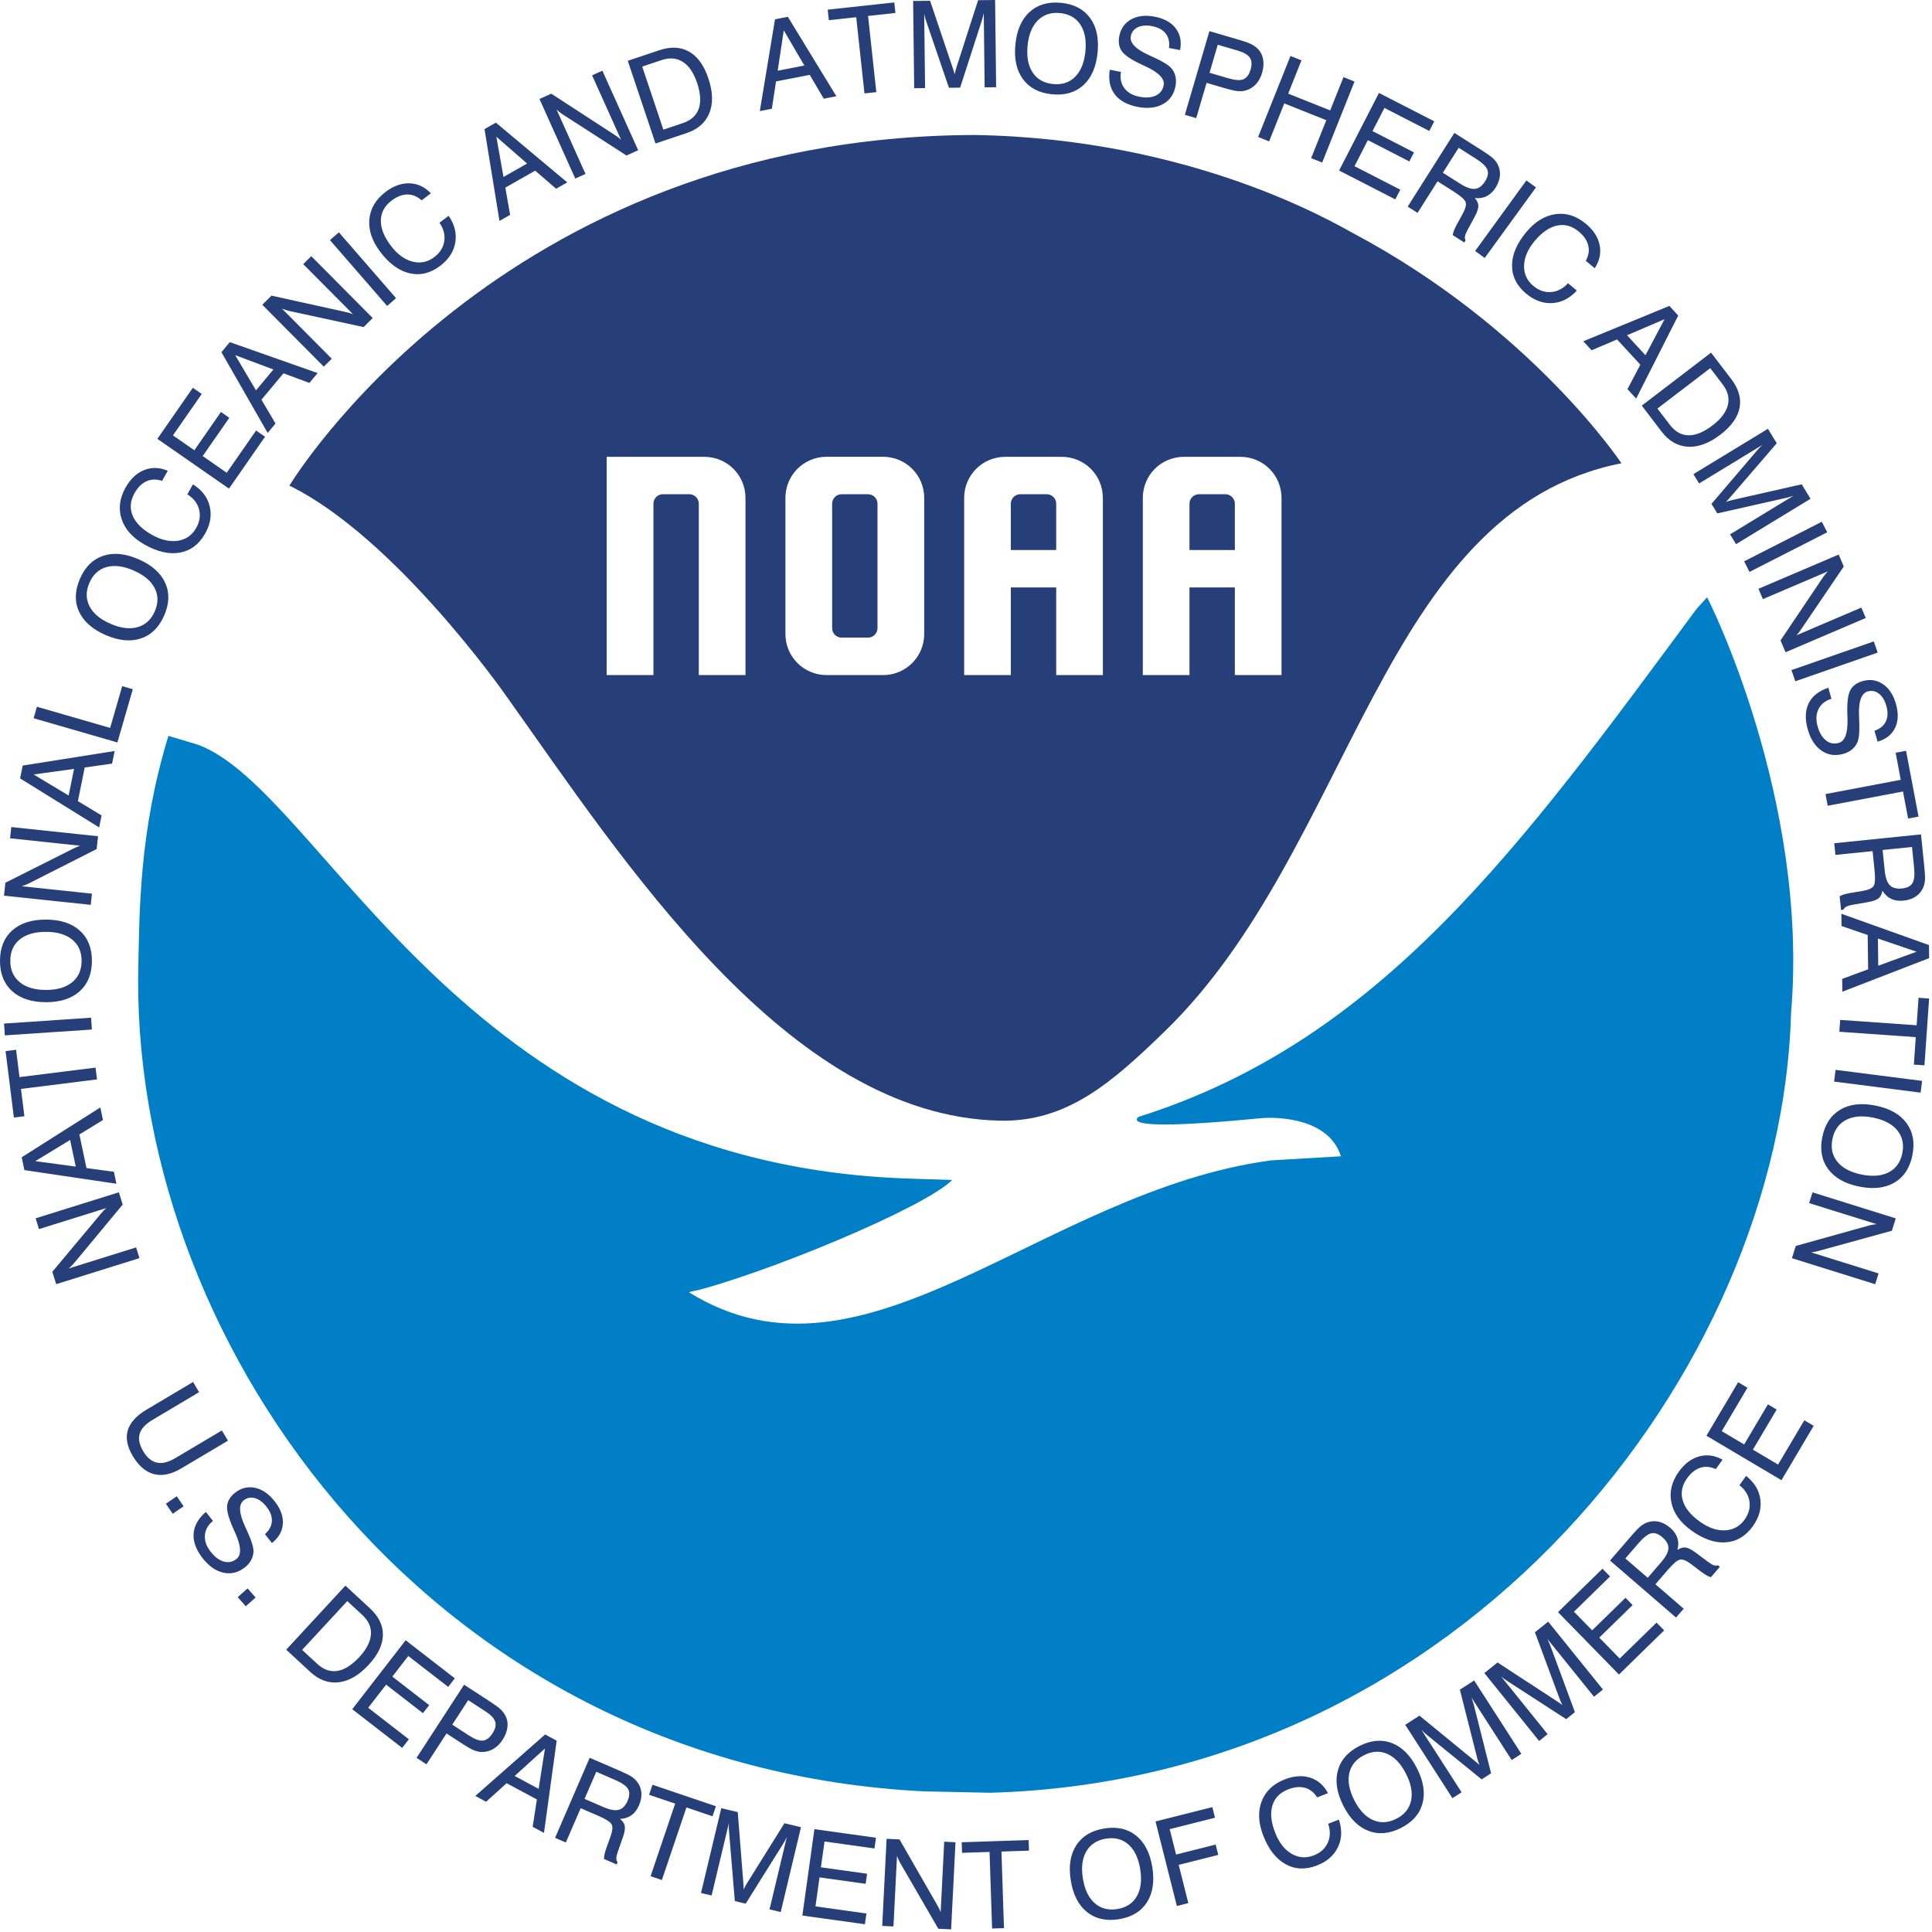 <?xml version="1.0" encoding="UTF-8"?>
<svg width="100px" height="100px" viewBox="0 0 100 100" version="1.1" xmlns="http://www.w3.org/2000/svg" xmlns:xlink="http://www.w3.org/1999/xlink">
    <title>NOAA</title>
    <g id="SVG-Sheet" stroke="none" stroke-width="1" fill="none" fill-rule="evenodd">
        <g id="NOAA">
            <path d="M88.356,30.918 C88.38,30.908 93.641,41.327 92.707,52.403 L92.707,52.403 C92.2,71.005 75.759,92.107 51.259,92.793 L47.843,92.721 C22.595,91.467 7.08,70.044 7.15,50.686 L7.15,50.686 C7.213,47.087 7.199,43.064 8.717,38.089 L10.264,38.551 C16.735,40.997 23.716,59.902 46.41,60.978 C47.396,61.025 49.288,61.069 49.284,61.077 C47.815,62.542 39.462,65.987 35.672,66.895 C36.663,66.658 35.595,66.87 35.672,66.895 L35.672,66.895 C44.8,72.553 53.928,61.664 65.777,60.062 L69.407,59.849 C68.713,57.66 65.589,57.845 65.297,57.874 C57.098,58.681 59.147,57.741 58.892,57.821 C71.489,53.871 78.748,43.782 87.815,31.514 L88.356,30.918 Z" id="path3758" fill="#007EC6" fill-rule="nonzero"></path>
            <path d="M70.048,12.076 C69.167,11.608 61.774,7.165 50.423,6.987 C25.814,7.076 14.98,25.136 14.98,25.136 C20.424,27.804 26.074,35.842 26.153,35.954 C32.246,44.502 40.738,57.753 51.74,58.006 C55.262,58.088 57.605,55.98 60.28,53.39 C70.046,43.931 71.414,26.443 83.926,23.979 C83.926,23.979 79.282,16.987 70.048,12.076 Z M42.783,23.643 L45.707,23.643 C46.887,23.643 47.837,24.593 47.837,25.773 L47.837,32.812 C47.837,33.992 46.887,34.942 45.707,34.942 L42.783,34.942 C41.603,34.942 40.653,33.992 40.653,32.812 L40.653,25.773 C40.653,24.593 41.603,23.643 42.783,23.643 Z M43.562,25.582 L44.928,25.582 C45.2,25.582 45.419,25.801 45.419,26.073 L45.419,32.512 C45.419,32.784 45.2,33.003 44.928,33.003 L43.562,33.003 C43.29,33.003 43.071,32.784 43.071,32.512 L43.071,26.073 C43.071,25.801 43.29,25.582 43.562,25.582 Z M52.033,23.646 C50.853,23.646 49.905,24.594 49.905,25.774 L49.905,34.942 L52.32,34.942 L52.32,30.405 L54.669,30.405 L54.669,34.942 L57.084,34.942 L57.084,25.774 C57.084,24.594 56.136,23.646 54.956,23.646 L52.033,23.646 Z M52.814,25.58 L54.175,25.58 C54.447,25.58 54.669,25.802 54.669,26.074 L54.669,28.47 L52.32,28.47 L52.32,26.074 C52.32,25.802 52.542,25.58 52.814,25.58 Z M61.28,23.646 C60.101,23.646 59.152,24.594 59.152,25.774 L59.152,34.942 L61.567,34.942 L61.567,30.405 L63.916,30.405 L63.916,34.942 L66.331,34.942 L66.331,25.774 C66.331,24.594 65.383,23.646 64.203,23.646 L61.28,23.646 Z M62.061,25.58 L63.422,25.58 C63.694,25.58 63.916,25.802 63.916,26.074 L63.916,28.47 L61.567,28.47 L61.567,26.074 C61.567,25.802 61.789,25.58 62.061,25.58 Z M31.4,23.646 L31.4,34.942 L33.822,34.942 L33.822,26.074 C33.822,25.802 34.037,25.58 34.309,25.58 L35.676,25.58 C35.948,25.58 36.17,25.802 36.17,26.074 L36.17,34.942 L38.586,34.942 L38.586,25.774 C38.586,24.594 37.637,23.646 36.457,23.646 L31.4,23.646 Z" id="path3766" fill="#263F78"></path>
            <path d="M7.218,65.121 L2.908,66.468 L2.708,65.827 L5.21,62.836 C5.264,62.77 5.316,62.711 5.366,62.659 C5.416,62.607 5.465,62.563 5.511,62.527 L2.018,63.618 L1.844,63.06 L6.153,61.713 L6.351,62.348 L3.82,65.397 C3.781,65.443 3.739,65.488 3.694,65.53 C3.65,65.573 3.602,65.615 3.551,65.657 L7.044,64.566 L7.218,65.121 Z M3.921,60.382 L3.63,59.005 L1.826,60.101 L3.921,60.382 Z M6.026,61.271 L1.263,60.564 L1.123,59.901 L5.192,57.322 L5.33,57.973 L4.109,58.719 L4.476,60.459 L5.895,60.651 L6.026,61.271 Z M5.021,55.87 L1.086,56.362 L1.263,57.776 L0.718,57.845 L0.288,54.405 L0.833,54.337 L1.009,55.751 L4.945,55.259 L5.021,55.87 Z M4.756,53.288 L0.251,53.591 L0.21,52.98 L4.714,52.676 L4.756,53.288 Z M2.374,51.239 C2.952,51.241 3.404,51.109 3.731,50.844 C4.058,50.578 4.222,50.209 4.224,49.737 C4.225,49.267 4.063,48.9 3.738,48.634 C3.413,48.368 2.962,48.234 2.383,48.233 C1.803,48.231 1.35,48.362 1.024,48.625 C0.698,48.889 0.535,49.255 0.533,49.725 C0.532,50.197 0.693,50.567 1.017,50.835 C1.341,51.103 1.793,51.238 2.374,51.239 L2.374,51.239 Z M2.372,51.874 C1.626,51.871 1.044,51.68 0.625,51.3 C0.206,50.919 -0.002,50.394 -2.60485017e-08,49.724 C0.002,49.056 0.213,48.534 0.633,48.158 C1.053,47.782 1.637,47.596 2.385,47.598 C3.131,47.601 3.713,47.791 4.132,48.169 C4.551,48.548 4.759,49.071 4.757,49.739 C4.755,50.409 4.543,50.933 4.122,51.311 C3.701,51.689 3.117,51.876 2.372,51.874 L2.372,51.874 Z M4.697,46.835 L0.208,46.359 L0.278,45.691 L3.762,43.94 C3.838,43.901 3.91,43.868 3.976,43.84 C4.043,43.812 4.105,43.791 4.162,43.776 L0.522,43.39 L0.584,42.808 L5.074,43.284 L5.004,43.946 L1.469,45.738 C1.415,45.765 1.359,45.789 1.301,45.811 C1.244,45.832 1.183,45.852 1.119,45.87 L4.759,46.256 L4.697,46.835 Z M3.553,41.176 L3.833,39.798 L1.741,40.087 L3.553,41.176 Z M5.133,42.828 L1.04,40.289 L1.175,39.625 L5.934,38.872 L5.802,39.524 L4.385,39.725 L4.032,41.467 L5.259,42.207 L5.133,42.828 Z M6.077,38.429 L1.74,37.175 L1.912,36.58 L5.701,37.676 L6.326,35.515 L6.874,35.673 L6.077,38.429 Z M5.717,32.286 C6.248,32.517 6.715,32.576 7.121,32.461 C7.526,32.347 7.823,32.074 8.011,31.641 C8.199,31.21 8.196,30.808 8.003,30.435 C7.81,30.063 7.448,29.761 6.918,29.53 C6.386,29.298 5.919,29.239 5.515,29.351 C5.111,29.464 4.816,29.736 4.628,30.167 C4.44,30.6 4.441,31.003 4.632,31.377 C4.824,31.752 5.185,32.055 5.717,32.286 L5.717,32.286 Z M5.464,32.868 C4.78,32.57 4.322,32.164 4.088,31.648 C3.854,31.133 3.872,30.568 4.139,29.954 C4.406,29.341 4.807,28.946 5.341,28.768 C5.876,28.589 6.486,28.649 7.172,28.948 C7.855,29.246 8.315,29.652 8.549,30.165 C8.783,30.678 8.767,31.241 8.5,31.854 C8.233,32.468 7.831,32.865 7.294,33.045 C6.758,33.225 6.148,33.166 5.464,32.868 L5.464,32.868 Z M9.695,25.587 L9.987,25.069 C10.453,25.362 10.742,25.741 10.854,26.204 C10.967,26.668 10.887,27.14 10.616,27.62 C10.304,28.174 9.87,28.501 9.316,28.602 C8.761,28.703 8.15,28.565 7.483,28.188 C6.867,27.841 6.471,27.4 6.295,26.866 C6.119,26.333 6.189,25.787 6.504,25.228 C6.755,24.783 7.076,24.484 7.465,24.329 C7.855,24.175 8.261,24.188 8.683,24.368 L8.388,24.891 C8.1,24.794 7.833,24.799 7.588,24.907 C7.343,25.015 7.136,25.219 6.967,25.518 C6.742,25.916 6.707,26.304 6.862,26.682 C7.018,27.059 7.35,27.392 7.859,27.679 C8.339,27.95 8.789,28.053 9.208,27.989 C9.627,27.924 9.943,27.703 10.156,27.325 C10.338,27.003 10.387,26.683 10.303,26.365 C10.219,26.046 10.016,25.787 9.695,25.587 L9.695,25.587 Z M11.852,25.291 L8.145,22.714 L9.982,20.071 L10.443,20.391 L8.952,22.535 L10.059,23.305 L11.436,21.325 L11.869,21.626 L10.492,23.606 L11.735,24.47 L13.256,22.283 L13.719,22.605 L11.852,25.291 Z M13.25,20.204 L14.152,19.124 L12.174,18.384 L13.25,20.204 Z M13.854,22.409 L11.461,18.229 L11.895,17.709 L16.44,19.309 L16.014,19.82 L14.672,19.323 L13.533,20.688 L14.261,21.922 L13.854,22.409 Z M16.759,18.978 L13.577,15.775 L14.053,15.302 L17.86,16.142 C17.944,16.16 18.02,16.179 18.09,16.2 C18.159,16.22 18.22,16.243 18.274,16.267 L15.694,13.671 L16.11,13.259 L19.292,16.461 L18.82,16.93 L14.947,16.09 C14.888,16.076 14.829,16.06 14.771,16.04 C14.712,16.021 14.653,15.998 14.592,15.972 L17.172,18.568 L16.759,18.978 Z M20.038,15.836 L17.078,12.427 L17.541,12.025 L20.501,15.434 L20.038,15.836 Z M22.747,11.528 L23.221,11.169 C23.531,11.623 23.646,12.085 23.565,12.556 C23.484,13.026 23.224,13.427 22.784,13.76 C22.277,14.144 21.749,14.272 21.2,14.144 C20.651,14.017 20.145,13.648 19.683,13.037 C19.256,12.473 19.068,11.911 19.118,11.352 C19.169,10.792 19.449,10.318 19.961,9.931 C20.368,9.623 20.781,9.475 21.2,9.489 C21.619,9.502 21.987,9.675 22.302,10.007 L21.823,10.37 C21.598,10.167 21.351,10.066 21.083,10.067 C20.815,10.069 20.544,10.174 20.271,10.381 C19.906,10.657 19.72,10.999 19.712,11.407 C19.705,11.815 19.877,12.252 20.23,12.718 C20.563,13.158 20.935,13.432 21.345,13.539 C21.756,13.646 22.134,13.568 22.479,13.307 C22.774,13.084 22.946,12.809 22.995,12.483 C23.045,12.158 22.962,11.839 22.747,11.528 L22.747,11.528 Z M26.061,9.16 L27.283,8.464 L25.691,7.078 L26.061,9.16 Z M25.853,11.436 L25.078,6.683 L25.667,6.348 L29.362,9.44 L28.784,9.769 L27.701,8.833 L26.156,9.712 L26.404,11.122 L25.853,11.436 Z M29.776,9.242 L27.923,5.125 L28.535,4.849 L31.804,6.975 C31.877,7.021 31.942,7.065 31.999,7.109 C32.057,7.152 32.106,7.195 32.148,7.237 L30.646,3.9 L31.179,3.659 L33.032,7.776 L32.426,8.049 L29.096,5.901 C29.045,5.868 28.996,5.832 28.948,5.793 C28.9,5.754 28.853,5.712 28.805,5.666 L30.307,9.003 L29.776,9.242 Z M34.241,3.111 L33.241,3.447 L34.335,6.71 L35.335,6.375 C35.763,6.231 36.04,5.984 36.165,5.633 C36.291,5.281 36.263,4.833 36.08,4.289 C35.906,3.768 35.66,3.406 35.345,3.204 C35.029,3.001 34.661,2.97 34.241,3.111 L34.241,3.111 Z M33.929,7.428 L32.494,3.147 L34.124,2.601 C34.721,2.401 35.238,2.426 35.674,2.676 C36.11,2.927 36.441,3.388 36.666,4.06 C36.899,4.756 36.917,5.352 36.718,5.848 C36.519,6.345 36.125,6.692 35.536,6.889 L33.929,7.428 Z M40.253,3.661 L41.634,3.393 L40.568,1.57 L40.253,3.661 Z M39.328,5.751 L40.114,0.999 L40.779,0.87 L43.291,4.982 L42.638,5.109 L41.912,3.876 L40.167,4.214 L39.951,5.63 L39.328,5.751 Z M44.745,4.835 L44.318,0.892 L42.901,1.046 L42.842,0.5 L46.289,0.127 L46.348,0.672 L44.931,0.826 L45.358,4.769 L44.745,4.835 Z M47.836,0.712 L47.882,4.558 L47.318,4.565 L47.264,0.05 L48.141,0.04 L49.301,3.481 C49.334,3.578 49.359,3.654 49.375,3.708 C49.391,3.762 49.404,3.81 49.412,3.85 C49.428,3.775 49.443,3.707 49.459,3.647 C49.474,3.588 49.491,3.532 49.509,3.478 L50.626,0.01 L51.506,6.16427058e-07 L51.56,4.515 L50.965,4.522 L50.919,0.675 C50.906,0.741 50.89,0.807 50.873,0.873 C50.855,0.94 50.837,1.006 50.817,1.072 L49.696,4.537 L49.117,4.543 L47.942,1.106 C47.921,1.049 47.902,0.988 47.885,0.923 C47.868,0.858 47.851,0.787 47.836,0.712 L47.836,0.712 Z M53.187,2.366 C53.131,2.942 53.219,3.405 53.453,3.755 C53.686,4.105 54.038,4.304 54.507,4.35 C54.975,4.396 55.357,4.27 55.652,3.971 C55.947,3.673 56.123,3.236 56.18,2.66 C56.236,2.083 56.149,1.619 55.917,1.27 C55.686,0.921 55.336,0.723 54.868,0.677 C54.399,0.631 54.015,0.757 53.718,1.054 C53.421,1.351 53.244,1.789 53.187,2.366 L53.187,2.366 Z M52.556,2.304 C52.629,1.562 52.874,1 53.293,0.619 C53.711,0.239 54.253,0.081 54.92,0.146 C55.585,0.212 56.085,0.471 56.419,0.925 C56.754,1.379 56.884,1.978 56.811,2.722 C56.738,3.464 56.493,4.026 56.077,4.407 C55.661,4.788 55.12,4.946 54.455,4.881 C53.788,4.815 53.287,4.555 52.951,4.1 C52.614,3.645 52.483,3.046 52.556,2.304 L52.556,2.304 Z M57.442,3.608 L58.022,3.723 C57.964,4.045 58.02,4.322 58.19,4.554 C58.359,4.785 58.617,4.936 58.964,5.005 C59.307,5.073 59.591,5.054 59.817,4.949 C60.043,4.844 60.181,4.667 60.231,4.419 C60.298,4.08 59.978,3.749 59.272,3.425 C59.23,3.406 59.197,3.392 59.175,3.381 C58.602,3.119 58.236,2.881 58.077,2.667 C57.919,2.453 57.872,2.185 57.936,1.862 C58.014,1.468 58.222,1.179 58.558,0.997 C58.894,0.815 59.302,0.772 59.781,0.867 C60.27,0.964 60.63,1.166 60.86,1.474 C61.091,1.781 61.164,2.155 61.081,2.594 L60.506,2.483 C60.545,2.183 60.49,1.935 60.34,1.741 C60.19,1.546 59.958,1.418 59.643,1.355 C59.349,1.297 59.1,1.314 58.898,1.408 C58.696,1.503 58.574,1.657 58.531,1.871 C58.463,2.214 58.777,2.542 59.473,2.856 C59.576,2.903 59.655,2.94 59.71,2.965 C59.722,2.97 59.742,2.979 59.77,2.993 C60.225,3.202 60.517,3.388 60.647,3.552 C60.745,3.675 60.811,3.815 60.845,3.971 C60.878,4.126 60.878,4.292 60.843,4.469 C60.758,4.896 60.537,5.205 60.181,5.397 C59.825,5.588 59.387,5.632 58.866,5.529 C58.329,5.422 57.938,5.203 57.692,4.872 C57.446,4.541 57.363,4.119 57.442,3.608 L57.442,3.608 Z M62.606,3.766 L63.594,4.056 C63.937,4.156 64.193,4.172 64.361,4.102 C64.53,4.032 64.653,3.864 64.732,3.597 C64.807,3.34 64.793,3.136 64.691,2.985 C64.588,2.833 64.379,2.711 64.064,2.619 L63.031,2.316 L62.606,3.766 Z M61.328,5.943 L62.599,1.611 L64.193,2.078 C64.452,2.154 64.645,2.225 64.773,2.29 C64.901,2.355 65.009,2.433 65.098,2.523 C65.246,2.671 65.34,2.852 65.379,3.068 C65.418,3.284 65.4,3.519 65.326,3.771 C65.255,4.013 65.145,4.212 64.997,4.368 C64.849,4.525 64.669,4.632 64.456,4.689 C64.334,4.721 64.199,4.73 64.051,4.715 C63.903,4.7 63.668,4.646 63.346,4.551 L62.452,4.289 L61.916,6.115 L61.328,5.943 Z M65.12,7.089 L66.794,2.896 L67.364,3.124 L66.676,4.846 L68.851,5.714 L69.538,3.992 L70.111,4.22 L68.437,8.413 L67.865,8.185 L68.649,6.221 L66.474,5.352 L65.69,7.317 L65.12,7.089 Z M69.312,8.826 L71.375,4.81 L74.238,6.28 L73.981,6.779 L71.658,5.586 L71.042,6.785 L73.188,7.888 L72.947,8.356 L70.801,7.254 L70.11,8.601 L72.479,9.818 L72.221,10.32 L69.312,8.826 Z M75.501,7.649 L74.682,8.941 L75.568,9.502 C75.887,9.705 76.145,9.796 76.343,9.776 C76.541,9.756 76.716,9.625 76.869,9.383 C77.012,9.157 77.051,8.958 76.986,8.786 C76.921,8.614 76.721,8.422 76.386,8.21 L75.501,7.649 Z M75.277,6.88 L76.755,7.816 C76.995,7.968 77.165,8.091 77.265,8.183 C77.365,8.275 77.445,8.374 77.504,8.479 C77.609,8.669 77.653,8.869 77.637,9.079 C77.621,9.289 77.546,9.5 77.412,9.713 C77.282,9.918 77.126,10.066 76.946,10.156 C76.765,10.246 76.562,10.277 76.335,10.25 C76.457,10.385 76.519,10.522 76.519,10.66 C76.52,10.799 76.454,10.99 76.321,11.235 L75.966,11.892 C75.889,12.032 75.843,12.144 75.828,12.227 C75.813,12.31 75.823,12.383 75.859,12.444 L75.792,12.551 L75.194,12.172 C75.196,12.062 75.27,11.87 75.416,11.598 C75.42,11.591 75.423,11.585 75.426,11.582 L75.709,11.065 C75.854,10.799 75.905,10.599 75.861,10.465 C75.818,10.331 75.613,10.148 75.247,9.916 L74.408,9.385 L73.373,11.018 L72.861,10.694 L75.277,6.88 Z M76.353,12.991 L79.006,9.339 L79.502,9.699 L76.849,13.352 L76.353,12.991 Z M81.161,14.659 L81.617,15.04 C81.245,15.445 80.82,15.661 80.344,15.688 C79.868,15.715 79.418,15.552 78.994,15.199 C78.506,14.791 78.262,14.306 78.263,13.742 C78.263,13.179 78.509,12.603 79,12.014 C79.453,11.471 79.957,11.161 80.514,11.084 C81.071,11.007 81.595,11.174 82.088,11.585 C82.48,11.912 82.717,12.281 82.799,12.692 C82.88,13.103 82.794,13.5 82.542,13.883 L82.081,13.498 C82.228,13.232 82.27,12.969 82.208,12.709 C82.146,12.448 81.983,12.208 81.72,11.988 C81.368,11.695 80.993,11.591 80.594,11.675 C80.194,11.76 79.807,12.027 79.433,12.476 C79.08,12.899 78.897,13.323 78.886,13.747 C78.874,14.171 79.034,14.522 79.367,14.799 C79.651,15.036 79.957,15.142 80.286,15.116 C80.614,15.091 80.906,14.938 81.161,14.659 L81.161,14.659 Z M84.215,17.352 L85.169,18.386 L86.159,16.521 L84.215,17.352 Z M81.951,17.664 L86.406,15.834 L86.865,16.332 L84.688,20.631 L84.237,20.142 L84.904,18.876 L83.699,17.57 L82.381,18.13 L81.951,17.664 Z M89.163,19.894 L88.523,19.056 L85.788,21.147 L86.429,21.985 C86.703,22.343 87.027,22.525 87.4,22.531 C87.773,22.536 88.188,22.364 88.644,22.016 C89.081,21.682 89.344,21.333 89.433,20.968 C89.523,20.604 89.433,20.246 89.163,19.894 L89.163,19.894 Z M84.978,20.995 L88.564,18.253 L89.609,19.619 C89.991,20.119 90.134,20.616 90.039,21.109 C89.943,21.603 89.613,22.065 89.05,22.496 C88.467,22.942 87.909,23.151 87.375,23.123 C86.841,23.096 86.385,22.835 86.007,22.342 L84.978,20.995 Z M91.23,23.024 L87.944,25.024 L87.651,24.542 L91.508,22.195 L91.964,22.943 L89.594,25.695 C89.528,25.774 89.475,25.834 89.437,25.875 C89.399,25.916 89.364,25.951 89.333,25.979 C89.407,25.954 89.473,25.933 89.532,25.916 C89.591,25.899 89.648,25.885 89.703,25.873 L93.256,25.067 L93.713,25.818 L89.857,28.166 L89.548,27.658 L92.833,25.658 C92.77,25.679 92.705,25.7 92.639,25.719 C92.573,25.737 92.506,25.755 92.44,25.772 L88.888,26.574 L88.587,26.079 L90.945,23.316 C90.983,23.269 91.026,23.221 91.073,23.173 C91.121,23.125 91.173,23.075 91.23,23.024 L91.23,23.024 Z M90.276,29.056 L94.298,27.006 L94.577,27.552 L90.554,29.602 L90.276,29.056 Z M91.018,30.475 L95.171,28.703 L95.434,29.321 L93.245,32.547 C93.198,32.619 93.152,32.683 93.108,32.74 C93.063,32.796 93.019,32.845 92.977,32.885 L96.342,31.449 L96.572,31.987 L92.42,33.76 L92.159,33.148 L94.372,29.861 C94.406,29.811 94.443,29.762 94.483,29.715 C94.523,29.668 94.566,29.621 94.613,29.574 L91.247,31.011 L91.018,30.475 Z M92.724,34.684 L96.987,33.199 L97.189,33.778 L92.926,35.263 L92.724,34.684 Z M94.636,35.599 L94.795,36.169 C94.482,36.263 94.26,36.438 94.13,36.694 C94,36.949 93.982,37.248 94.077,37.588 C94.171,37.925 94.316,38.17 94.512,38.324 C94.707,38.479 94.927,38.522 95.171,38.454 C95.504,38.361 95.655,37.926 95.625,37.15 C95.623,37.104 95.622,37.068 95.621,37.043 C95.596,36.413 95.643,35.98 95.762,35.742 C95.882,35.504 96.1,35.341 96.416,35.252 C96.804,35.144 97.155,35.199 97.469,35.417 C97.784,35.634 98.007,35.978 98.138,36.449 C98.272,36.929 98.254,37.341 98.084,37.686 C97.913,38.03 97.613,38.265 97.183,38.389 L97.023,37.826 C97.309,37.725 97.505,37.564 97.611,37.342 C97.716,37.121 97.726,36.855 97.64,36.546 C97.559,36.257 97.431,36.043 97.256,35.906 C97.081,35.768 96.888,35.728 96.677,35.787 C96.341,35.881 96.19,36.309 96.224,37.072 C96.228,37.185 96.231,37.272 96.233,37.333 C96.235,37.346 96.236,37.368 96.236,37.399 C96.254,37.899 96.22,38.244 96.133,38.434 C96.067,38.577 95.972,38.699 95.849,38.8 C95.725,38.9 95.576,38.974 95.403,39.022 C94.984,39.139 94.608,39.082 94.277,38.851 C93.945,38.62 93.708,38.249 93.565,37.737 C93.418,37.21 93.437,36.762 93.621,36.393 C93.806,36.025 94.144,35.76 94.636,35.599 L94.636,35.599 Z M94.487,41.101 L98.383,40.363 L98.118,38.962 L98.657,38.86 L99.303,42.266 L98.764,42.368 L98.498,40.968 L94.601,41.706 L94.487,41.101 Z M98.964,43.839 L97.443,43.995 L97.549,45.037 C97.587,45.414 97.676,45.673 97.813,45.816 C97.951,45.959 98.163,46.016 98.447,45.987 C98.713,45.96 98.894,45.868 98.989,45.71 C99.084,45.552 99.111,45.276 99.071,44.882 L98.964,43.839 Z M99.431,43.188 L99.608,44.929 C99.637,45.211 99.646,45.421 99.636,45.556 C99.625,45.692 99.596,45.815 99.55,45.927 C99.466,46.127 99.336,46.285 99.161,46.403 C98.986,46.52 98.774,46.592 98.524,46.617 C98.282,46.642 98.07,46.611 97.887,46.525 C97.705,46.439 97.555,46.298 97.436,46.103 C97.405,46.282 97.335,46.415 97.227,46.501 C97.119,46.587 96.927,46.654 96.653,46.7 L95.917,46.828 C95.76,46.854 95.643,46.887 95.568,46.926 C95.493,46.966 95.443,47.019 95.417,47.085 L95.292,47.098 L95.22,46.394 C95.307,46.327 95.504,46.267 95.808,46.213 C95.816,46.213 95.822,46.212 95.827,46.212 L96.408,46.115 C96.707,46.064 96.896,45.98 96.974,45.863 C97.053,45.746 97.07,45.473 97.026,45.042 L96.925,44.054 L95.001,44.25 L94.939,43.646 L99.431,43.188 Z M97.201,48.578 L97.218,49.985 L99.202,49.261 L97.201,48.578 Z M95.309,47.296 L99.844,48.916 L99.853,49.593 L95.359,51.332 L95.351,50.667 L96.694,50.172 L96.671,48.395 L95.317,47.93 L95.309,47.296 Z M95.247,52.79 L99.204,53.067 L99.304,51.645 L99.851,51.683 L99.609,55.141 L99.061,55.103 L99.161,53.681 L95.204,53.404 L95.247,52.79 Z M95.01,55.375 L99.488,55.947 L99.411,56.555 L94.932,55.983 L95.01,55.375 Z M96.951,57.847 C96.385,57.733 95.915,57.775 95.543,57.972 C95.171,58.169 94.938,58.499 94.845,58.961 C94.752,59.422 94.839,59.814 95.107,60.138 C95.374,60.462 95.791,60.681 96.358,60.795 C96.927,60.909 97.397,60.869 97.767,60.674 C98.138,60.479 98.37,60.151 98.463,59.69 C98.556,59.227 98.469,58.833 98.204,58.507 C97.938,58.182 97.52,57.962 96.951,57.847 L96.951,57.847 Z M97.077,57.225 C97.808,57.372 98.342,57.673 98.679,58.128 C99.015,58.582 99.118,59.138 98.985,59.795 C98.854,60.45 98.545,60.921 98.06,61.208 C97.575,61.495 96.966,61.565 96.233,61.417 C95.502,61.27 94.967,60.97 94.63,60.517 C94.293,60.065 94.19,59.511 94.322,58.856 C94.454,58.199 94.764,57.726 95.25,57.438 C95.737,57.149 96.345,57.078 97.077,57.225 L97.077,57.225 Z M93.815,61.716 L98.124,63.063 L97.924,63.703 L94.165,64.738 C94.083,64.762 94.006,64.78 93.935,64.795 C93.864,64.809 93.8,64.818 93.741,64.821 L97.234,65.912 L97.059,66.471 L92.75,65.124 L92.948,64.49 L96.765,63.425 C96.824,63.409 96.883,63.396 96.944,63.386 C97.005,63.376 97.069,63.369 97.134,63.363 L93.641,62.272 L93.815,61.716 Z" id="text4662" fill="#263F78" fill-rule="nonzero"></path>
            <path d="M7.585,72.963 L9.993,71.532 L10.306,72.059 L7.893,73.493 C7.529,73.709 7.308,73.949 7.23,74.213 C7.151,74.477 7.212,74.778 7.413,75.115 C7.611,75.449 7.847,75.645 8.121,75.705 C8.396,75.764 8.712,75.687 9.07,75.474 L11.484,74.04 L11.799,74.57 L9.39,76.001 C8.87,76.31 8.397,76.41 7.971,76.3 C7.545,76.191 7.177,75.877 6.868,75.357 C6.58,74.872 6.496,74.43 6.615,74.031 C6.735,73.632 7.058,73.276 7.585,72.963 L7.585,72.963 Z M8.585,77.834 L9.149,77.447 L9.504,77.965 L8.941,78.352 L8.585,77.834 Z M10.658,78.257 L11.022,78.724 C10.768,78.93 10.629,79.176 10.606,79.462 C10.583,79.748 10.68,80.03 10.897,80.309 C11.112,80.585 11.339,80.757 11.579,80.825 C11.819,80.893 12.039,80.85 12.238,80.694 C12.511,80.482 12.486,80.022 12.163,79.315 C12.143,79.274 12.128,79.241 12.118,79.218 C11.856,78.645 11.734,78.226 11.754,77.961 C11.774,77.695 11.914,77.462 12.173,77.259 C12.491,77.012 12.836,76.929 13.21,77.011 C13.583,77.093 13.92,77.327 14.22,77.712 C14.527,78.105 14.667,78.494 14.64,78.877 C14.614,79.26 14.425,79.591 14.075,79.869 L13.713,79.409 C13.939,79.207 14.058,78.984 14.072,78.739 C14.086,78.494 13.994,78.245 13.797,77.992 C13.612,77.755 13.413,77.606 13.198,77.545 C12.984,77.484 12.79,77.521 12.618,77.655 C12.342,77.87 12.365,78.323 12.687,79.016 C12.734,79.119 12.77,79.198 12.795,79.254 C12.801,79.265 12.81,79.285 12.822,79.314 C13.029,79.769 13.129,80.101 13.12,80.31 C13.114,80.468 13.072,80.617 12.996,80.756 C12.92,80.896 12.811,81.021 12.669,81.132 C12.326,81.399 11.957,81.489 11.562,81.402 C11.167,81.314 10.807,81.061 10.48,80.642 C10.144,80.21 9.991,79.788 10.021,79.377 C10.052,78.966 10.264,78.593 10.658,78.257 L10.658,78.257 Z M12.304,82.668 L12.816,82.216 L13.232,82.687 L12.719,83.139 L12.304,82.668 Z M18.749,83.587 L17.975,82.871 L15.638,85.398 L16.412,86.114 C16.744,86.421 17.094,86.545 17.463,86.486 C17.831,86.428 18.21,86.188 18.6,85.766 C18.973,85.362 19.173,84.974 19.199,84.6 C19.225,84.226 19.075,83.888 18.749,83.587 L18.749,83.587 Z M14.814,85.387 L17.879,82.072 L19.141,83.24 C19.603,83.667 19.829,84.132 19.819,84.635 C19.809,85.138 19.564,85.65 19.082,86.17 C18.584,86.709 18.07,87.01 17.539,87.074 C17.008,87.138 16.514,86.96 16.058,86.538 L14.814,85.387 Z M18.232,88.469 L20.997,84.899 L23.541,86.87 L23.198,87.313 L21.133,85.714 L20.308,86.78 L22.215,88.258 L21.892,88.674 L19.985,87.197 L19.058,88.394 L21.163,90.025 L20.818,90.471 L18.232,88.469 Z M23.41,89.267 L24.273,89.828 C24.573,90.023 24.814,90.111 24.995,90.093 C25.176,90.074 25.343,89.948 25.494,89.715 C25.64,89.491 25.686,89.291 25.631,89.117 C25.576,88.942 25.411,88.765 25.135,88.586 L24.233,88 L23.41,89.267 Z M21.561,90.986 L24.021,87.201 L25.414,88.106 C25.64,88.253 25.805,88.376 25.909,88.475 C26.013,88.574 26.094,88.679 26.153,88.791 C26.253,88.975 26.291,89.176 26.266,89.394 C26.241,89.612 26.157,89.832 26.013,90.053 C25.877,90.263 25.715,90.422 25.528,90.53 C25.341,90.638 25.137,90.688 24.917,90.682 C24.791,90.678 24.659,90.647 24.521,90.591 C24.384,90.534 24.175,90.415 23.894,90.232 L23.112,89.724 L22.075,91.32 L21.561,90.986 Z M26.64,91.923 L27.879,92.59 L28.207,90.504 L26.64,91.923 Z M24.602,92.957 L28.217,89.775 L28.813,90.095 L28.157,94.869 L27.571,94.554 L27.789,93.139 L26.223,92.298 L25.161,93.258 L24.602,92.957 Z M30.863,91.707 L30.256,93.111 L31.219,93.527 C31.566,93.677 31.835,93.727 32.027,93.676 C32.219,93.626 32.372,93.469 32.486,93.207 C32.592,92.961 32.599,92.758 32.508,92.599 C32.417,92.439 32.189,92.281 31.825,92.123 L30.863,91.707 Z M30.522,90.982 L32.129,91.677 C32.389,91.789 32.576,91.884 32.689,91.959 C32.803,92.035 32.897,92.12 32.971,92.215 C33.104,92.386 33.18,92.576 33.197,92.786 C33.214,92.996 33.173,93.216 33.073,93.447 C32.977,93.67 32.846,93.841 32.682,93.958 C32.518,94.075 32.322,94.138 32.093,94.146 C32.235,94.26 32.317,94.386 32.339,94.523 C32.362,94.659 32.326,94.858 32.233,95.121 L31.985,95.825 C31.931,95.976 31.903,96.093 31.901,96.178 C31.899,96.263 31.92,96.333 31.966,96.388 L31.916,96.503 L31.266,96.222 C31.251,96.113 31.294,95.913 31.396,95.621 C31.399,95.613 31.401,95.607 31.403,95.604 L31.603,95.049 C31.704,94.763 31.723,94.558 31.659,94.432 C31.595,94.307 31.364,94.158 30.967,93.986 L30.055,93.592 L29.288,95.367 L28.731,95.127 L30.522,90.982 Z M33.674,97.112 L34.946,93.355 L33.596,92.898 L33.772,92.378 L37.056,93.49 L36.88,94.01 L35.53,93.553 L34.258,97.309 L33.674,97.112 Z M37.726,94.37 L36.832,98.111 L36.284,97.98 L37.333,93.589 L38.186,93.793 L38.471,97.412 C38.48,97.515 38.486,97.595 38.488,97.651 C38.49,97.707 38.491,97.756 38.489,97.798 C38.523,97.728 38.554,97.666 38.584,97.613 C38.613,97.559 38.643,97.508 38.674,97.461 L40.603,94.37 L41.459,94.575 L40.41,98.966 L39.831,98.828 L40.725,95.086 C40.696,95.147 40.665,95.207 40.632,95.267 C40.598,95.328 40.564,95.387 40.529,95.446 L38.597,98.533 L38.034,98.398 L37.733,94.778 C37.726,94.717 37.723,94.654 37.722,94.586 C37.721,94.519 37.723,94.447 37.726,94.37 L37.726,94.37 Z M41.53,99.148 L42.154,94.676 L45.341,95.12 L45.264,95.676 L42.677,95.315 L42.491,96.651 L44.88,96.984 L44.807,97.506 L42.418,97.173 L42.209,98.673 L44.847,99.041 L44.769,99.599 L41.53,99.148 Z M45.664,99.685 L45.89,95.176 L46.56,95.209 L48.502,98.591 C48.545,98.664 48.583,98.734 48.614,98.799 C48.646,98.864 48.671,98.924 48.688,98.98 L48.872,95.325 L49.456,95.355 L49.23,99.864 L48.566,99.83 L46.58,96.401 C46.55,96.348 46.523,96.294 46.498,96.237 C46.473,96.181 46.45,96.121 46.429,96.059 L46.245,99.714 L45.664,99.685 Z M51.35,99.82 L51.219,95.856 L49.795,95.903 L49.777,95.355 L53.242,95.241 L53.26,95.789 L51.835,95.836 L51.966,99.8 L51.35,99.82 Z M56.049,97.227 C56.14,97.798 56.342,98.223 56.657,98.503 C56.972,98.783 57.362,98.886 57.828,98.812 C58.292,98.738 58.629,98.519 58.839,98.156 C59.049,97.792 59.109,97.325 59.018,96.754 C58.927,96.181 58.725,95.755 58.413,95.475 C58.1,95.196 57.712,95.093 57.248,95.167 C56.782,95.242 56.442,95.46 56.23,95.823 C56.018,96.186 55.957,96.654 56.049,97.227 L56.049,97.227 Z M55.422,97.326 C55.305,96.59 55.4,95.985 55.709,95.51 C56.017,95.036 56.502,94.746 57.164,94.641 C57.824,94.536 58.373,94.66 58.811,95.015 C59.249,95.369 59.527,95.915 59.645,96.654 C59.762,97.391 59.667,97.996 59.361,98.47 C59.055,98.944 58.572,99.233 57.912,99.338 C57.25,99.444 56.699,99.319 56.259,98.964 C55.818,98.609 55.539,98.063 55.422,97.326 L55.422,97.326 Z M60.914,98.655 L59.81,94.278 L62.75,93.536 L62.888,94.086 L60.543,94.678 L60.874,95.991 L62.922,95.475 L63.057,96.01 L61.009,96.526 L61.508,98.506 L60.914,98.655 Z M68.745,94.398 L69.3,94.183 C69.474,94.705 69.458,95.181 69.251,95.611 C69.044,96.041 68.683,96.355 68.169,96.555 C67.577,96.785 67.034,96.764 66.541,96.49 C66.048,96.217 65.663,95.723 65.385,95.009 C65.13,94.35 65.103,93.758 65.304,93.234 C65.506,92.709 65.906,92.331 66.504,92.099 C66.981,91.914 67.418,91.885 67.818,92.013 C68.217,92.141 68.523,92.408 68.735,92.814 L68.175,93.031 C68.014,92.774 67.804,92.609 67.546,92.537 C67.288,92.466 66.999,92.492 66.679,92.616 C66.252,92.782 65.979,93.06 65.86,93.45 C65.741,93.841 65.787,94.308 65.999,94.853 C66.199,95.367 66.481,95.732 66.847,95.948 C67.212,96.163 67.596,96.192 68,96.035 C68.345,95.902 68.586,95.685 68.723,95.385 C68.859,95.085 68.867,94.756 68.745,94.398 L68.745,94.398 Z M70.094,93.172 C70.355,93.689 70.678,94.032 71.063,94.203 C71.448,94.374 71.851,94.353 72.272,94.14 C72.692,93.928 72.946,93.617 73.035,93.207 C73.125,92.797 73.039,92.333 72.778,91.817 C72.517,91.299 72.195,90.955 71.812,90.784 C71.429,90.613 71.028,90.634 70.609,90.846 C70.187,91.058 69.931,91.37 69.839,91.78 C69.748,92.19 69.833,92.654 70.094,93.172 L70.094,93.172 Z M69.528,93.458 C69.192,92.793 69.098,92.187 69.247,91.641 C69.396,91.095 69.77,90.672 70.368,90.369 C70.965,90.068 71.526,90.02 72.051,90.224 C72.576,90.428 73.008,90.864 73.345,91.531 C73.681,92.197 73.775,92.802 73.628,93.347 C73.481,93.892 73.109,94.315 72.512,94.616 C71.914,94.918 71.351,94.967 70.824,94.763 C70.296,94.559 69.864,94.124 69.528,93.458 L69.528,93.458 Z M73.571,89.533 L75.652,92.768 L75.178,93.073 L72.735,89.276 L73.472,88.802 L76.282,91.102 C76.363,91.166 76.424,91.217 76.466,91.255 C76.508,91.292 76.544,91.325 76.573,91.355 C76.546,91.283 76.523,91.217 76.505,91.159 C76.487,91.1 76.471,91.043 76.457,90.989 L75.563,87.457 L76.303,86.981 L78.745,90.778 L78.245,91.1 L76.164,87.865 C76.187,87.927 76.209,87.992 76.23,88.057 C76.25,88.123 76.27,88.189 76.288,88.255 L77.178,91.786 L76.691,92.1 L73.87,89.811 C73.822,89.774 73.773,89.732 73.724,89.686 C73.675,89.64 73.624,89.589 73.571,89.533 L73.571,89.533 Z M77.69,86.765 L80.105,89.759 L79.666,90.113 L76.831,86.599 L77.513,86.048 L80.553,88.034 C80.64,88.09 80.707,88.134 80.753,88.167 C80.799,88.199 80.838,88.229 80.87,88.256 C80.835,88.187 80.805,88.124 80.781,88.067 C80.756,88.011 80.735,87.956 80.715,87.904 L79.448,84.488 L80.133,83.935 L82.968,87.449 L82.505,87.822 L80.09,84.829 C80.119,84.889 80.148,84.95 80.175,85.013 C80.203,85.077 80.229,85.14 80.254,85.204 L81.517,88.619 L81.067,88.983 L78.017,87.009 C77.965,86.977 77.912,86.941 77.858,86.901 C77.805,86.86 77.748,86.815 77.69,86.765 L77.69,86.765 Z M83.797,86.674 L80.642,83.445 L82.944,81.196 L83.336,81.597 L81.468,83.422 L82.41,84.386 L84.136,82.701 L84.504,83.078 L82.779,84.763 L83.837,85.846 L85.742,83.985 L86.136,84.388 L83.797,86.674 Z M84.128,80.666 L85.286,81.666 L85.971,80.872 C86.218,80.586 86.346,80.344 86.356,80.146 C86.365,79.947 86.261,79.754 86.045,79.567 C85.842,79.393 85.651,79.325 85.472,79.364 C85.292,79.403 85.072,79.573 84.813,79.873 L84.128,80.666 Z M83.334,80.774 L84.478,79.45 C84.664,79.235 84.81,79.084 84.916,78.999 C85.022,78.914 85.131,78.85 85.244,78.807 C85.447,78.731 85.651,78.717 85.857,78.763 C86.062,78.81 86.26,78.915 86.45,79.079 C86.634,79.238 86.758,79.414 86.82,79.605 C86.883,79.797 86.884,80.003 86.823,80.223 C86.975,80.122 87.119,80.082 87.256,80.101 C87.393,80.121 87.573,80.215 87.795,80.383 L88.393,80.83 C88.52,80.926 88.624,80.988 88.704,81.016 C88.785,81.043 88.858,81.044 88.924,81.017 L89.019,81.099 L88.556,81.635 C88.448,81.617 88.269,81.516 88.021,81.331 C88.015,81.326 88.01,81.322 88.007,81.319 L87.538,80.962 C87.296,80.78 87.105,80.7 86.966,80.724 C86.827,80.747 86.616,80.922 86.333,81.25 L85.684,82.002 L87.148,83.266 L86.751,83.725 L83.334,80.774 Z M90.031,76.875 L90.378,76.392 C90.809,76.734 91.055,77.142 91.116,77.615 C91.178,78.088 91.048,78.549 90.726,78.997 C90.355,79.513 89.888,79.791 89.326,79.831 C88.764,79.871 88.172,79.668 87.549,79.221 C86.975,78.808 86.629,78.327 86.512,77.777 C86.395,77.228 86.524,76.692 86.898,76.171 C87.196,75.756 87.548,75.494 87.952,75.383 C88.356,75.272 88.758,75.329 89.158,75.553 L88.807,76.041 C88.532,75.913 88.266,75.89 88.011,75.97 C87.755,76.051 87.527,76.231 87.327,76.51 C87.06,76.881 86.983,77.263 87.096,77.655 C87.21,78.048 87.504,78.414 87.978,78.755 C88.426,79.077 88.862,79.229 89.286,79.21 C89.709,79.191 90.048,79.005 90.3,78.654 C90.516,78.353 90.6,78.04 90.551,77.714 C90.502,77.389 90.329,77.109 90.031,76.875 L90.031,76.875 Z M92.209,76.615 L88.325,74.313 L89.966,71.544 L90.448,71.83 L89.117,74.077 L90.277,74.764 L91.507,72.689 L91.96,72.958 L90.73,75.033 L92.033,75.805 L93.391,73.514 L93.876,73.801 L92.209,76.615 Z" id="text4682" fill="#263F78" fill-rule="nonzero"></path>
        </g>
    </g>
</svg>